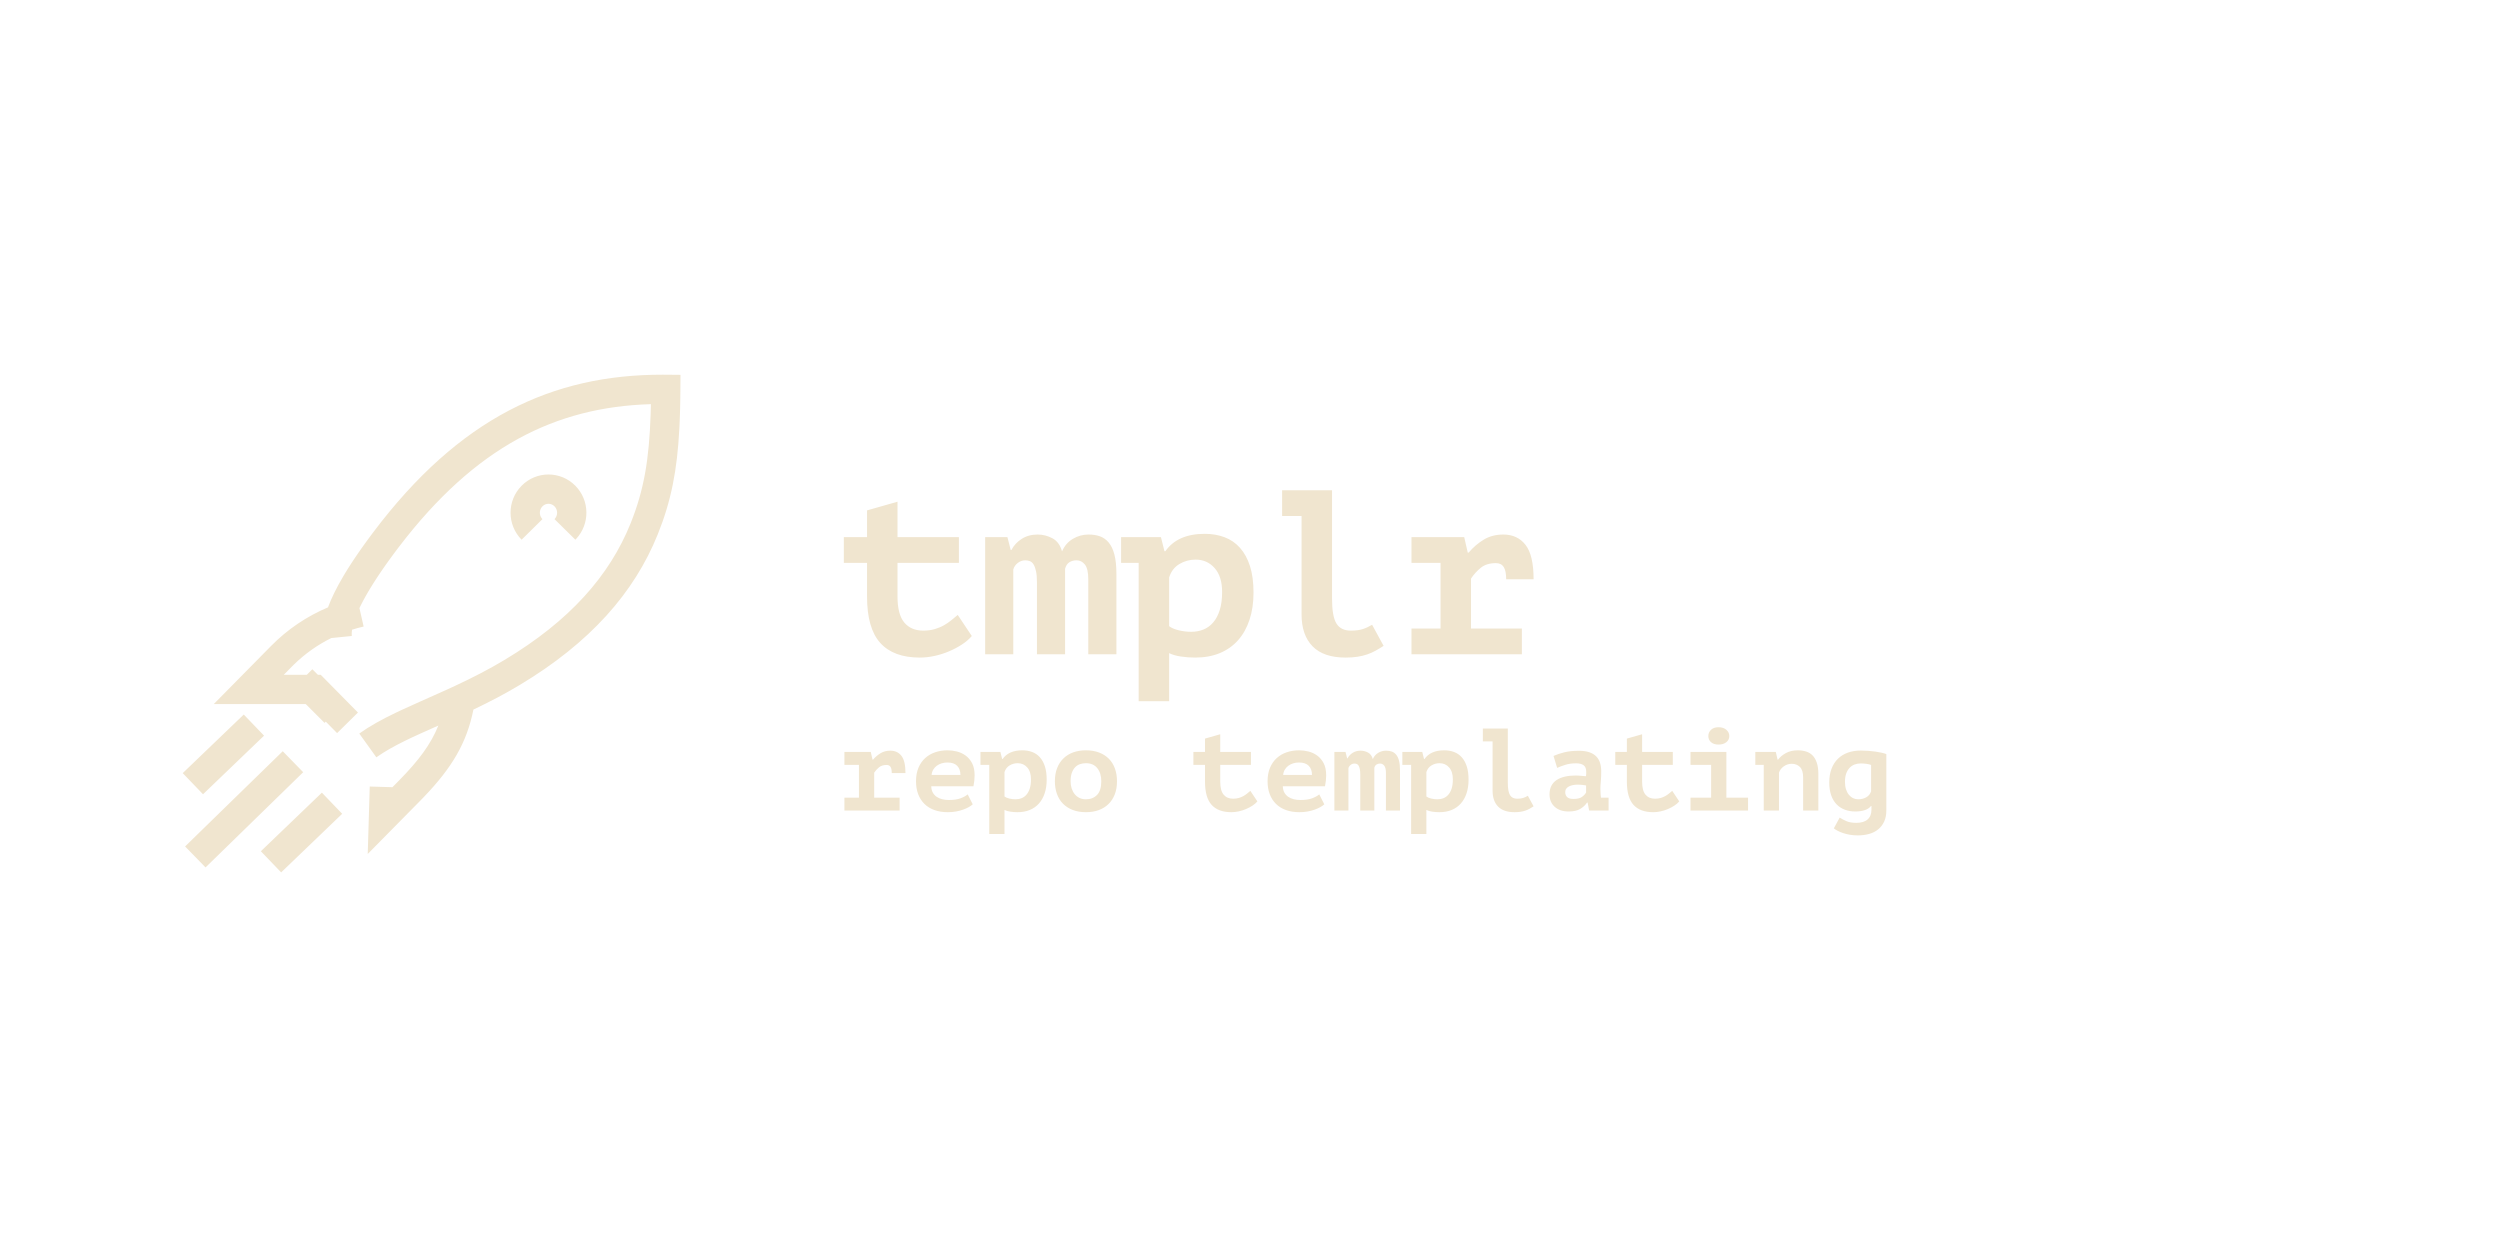 <?xml version="1.0" encoding="UTF-8"?>
<svg width="512px" height="256px" viewBox="0 0 512 256" version="1.1" xmlns="http://www.w3.org/2000/svg" xmlns:xlink="http://www.w3.org/1999/xlink">
    <title>Artboard</title>
    <g id="Artboard" stroke="none" stroke-width="1" fill="none" fill-rule="evenodd">
        <path d="M65.922,162.336 L70.078,166.664 L57.578,178.664 L53.422,174.336 L65.922,162.336 Z M57.906,153.852 L62.094,158.148 L42.094,177.648 L37.906,173.352 L57.906,153.852 Z M135.687,76.738 L136.371,76.741 L139.365,76.768 L139.344,79.762 L139.323,81.695 L139.288,83.555 L139.247,84.994 L139.195,86.392 L139.132,87.751 C138.689,96.241 137.483,102.548 134.706,109.441 C129.892,121.388 120.858,131.647 106.386,140.315 C103.423,142.089 100.429,143.668 96.957,145.322 C95.585,152.168 92.564,157.222 86.801,163.231 L85.975,164.08 L75.31,174.893 L75.723,161.081 L80.369,161.219 L81.703,159.867 C85.753,155.761 88.256,152.395 89.771,148.595 L86.062,150.256 L84.413,151.012 L83.887,151.262 L82.883,151.749 C80.614,152.867 78.849,153.87 77.375,154.896 L77.081,155.104 L73.582,150.23 C75.652,148.744 78.071,147.391 81.282,145.857 L82.343,145.358 L85.994,143.707 L91.546,141.223 L93.128,140.494 C96.988,138.693 100.178,137.039 103.303,135.168 C116.679,127.156 124.828,117.903 129.14,107.199 C131.884,100.389 132.94,94.104 133.247,84.893 L133.29,83.374 L133.303,82.771 L133.193,82.775 C113.777,83.378 97.392,91.448 81.718,111.982 L81.218,112.642 L80.562,113.521 L79.624,114.805 L79.029,115.638 L78.459,116.453 L77.914,117.25 L77.393,118.027 L76.896,118.786 L76.424,119.526 L76.197,119.889 L75.761,120.599 L75.349,121.291 L74.869,122.128 L74.426,122.934 C74.313,123.145 74.204,123.352 74.099,123.557 L73.796,124.159 L73.612,124.54 L74.473,128.317 C73.671,128.5 72.878,128.715 72.097,128.962 C72.037,129.378 72.017,129.755 72.037,130.094 L72.049,130.25 L67.848,130.673 C65.049,132.058 62.472,133.879 60.217,136.079 L59.813,136.482 L58.119,138.198 L62.832,138.198 L63.969,137.062 L65.104,138.198 L65.685,138.199 L73.308,145.927 L69.036,150.141 L66.72,147.793 L66.468,148.047 L62.62,144.198 L43.774,144.199 L55.541,132.268 C58.876,128.887 62.833,126.216 67.171,124.388 C67.881,122.476 68.919,120.37 70.283,118.057 L70.777,117.234 L71.297,116.394 L71.845,115.536 L72.128,115.101 L72.716,114.217 C72.916,113.919 73.121,113.619 73.33,113.315 L73.971,112.395 L74.639,111.458 L75.333,110.502 L76.238,109.281 L76.424,109.033 C94.092,85.565 113.139,76.714 135.687,76.738 Z M49.922,146.336 L54.078,150.664 L41.578,162.664 L37.422,158.336 L49.922,146.336 Z M117.836,99.483 C120.791,102.48 120.848,107.287 118.006,110.354 L117.836,110.532 L113.564,106.319 C114.273,105.599 114.273,104.416 113.564,103.697 C112.877,103 111.781,103 111.094,103.697 C110.42,104.38 110.386,105.482 110.993,106.207 L111.094,106.319 L106.822,110.532 C103.808,107.476 103.808,102.539 106.822,99.483 C109.859,96.405 114.799,96.405 117.836,99.483 Z M177.568,115.28 L172.816,115.28 L172.816,110 L177.568,110 L177.568,104.528 L183.808,102.752 L183.808,110 L196.384,110 L196.384,115.28 L183.808,115.28 L183.808,122.144 C183.808,124.608 184.272,126.392 185.2,127.496 C186.128,128.6 187.424,129.152 189.088,129.152 C189.952,129.152 190.736,129.048 191.44,128.84 C192.144,128.632 192.776,128.368 193.336,128.048 C193.896,127.728 194.408,127.376 194.872,126.992 L196.144,125.936 L199.024,130.256 C198.48,130.896 197.8,131.48 196.984,132.008 C196.168,132.536 195.288,133 194.344,133.4 C193.4,133.8 192.416,134.112 191.392,134.336 C190.368,134.56 189.36,134.672 188.368,134.672 C184.784,134.672 182.088,133.672 180.28,131.672 C178.472,129.672 177.568,126.496 177.568,122.144 L177.568,115.28 Z M212.368,134 L212.368,119.312 C212.368,118.352 212.304,117.576 212.176,116.984 C212.048,116.392 211.88,115.928 211.672,115.592 C211.464,115.256 211.208,115.032 210.904,114.92 C210.6,114.808 210.288,114.752 209.968,114.752 C209.424,114.752 208.92,114.928 208.456,115.28 C207.992,115.632 207.68,116.08 207.52,116.624 L207.52,134 L201.76,134 L201.76,110 L206.32,110 L206.992,112.64 L207.136,112.64 C207.616,111.712 208.32,110.952 209.248,110.36 C210.176,109.768 211.264,109.472 212.512,109.472 C213.568,109.472 214.576,109.728 215.536,110.24 C216.496,110.752 217.152,111.648 217.504,112.928 C217.984,111.808 218.72,110.952 219.712,110.36 C220.704,109.768 221.776,109.472 222.928,109.472 C223.792,109.472 224.568,109.592 225.256,109.832 C225.944,110.072 226.544,110.496 227.056,111.104 C227.568,111.712 227.96,112.536 228.232,113.576 C228.504,114.616 228.64,115.952 228.64,117.584 L228.64,134 L222.88,134 L222.88,118.64 C222.88,117.2 222.648,116.192 222.184,115.616 C221.72,115.04 221.152,114.752 220.48,114.752 C219.904,114.752 219.408,114.888 218.992,115.16 C218.576,115.432 218.288,115.872 218.128,116.48 L218.128,134 L212.368,134 Z M229.6,110 L237.76,110 L238.48,112.88 L238.672,112.88 C240.336,110.512 243.024,109.328 246.736,109.328 C248.208,109.328 249.56,109.56 250.792,110.024 C252.024,110.488 253.08,111.216 253.96,112.208 C254.84,113.2 255.52,114.448 256,115.952 C256.48,117.456 256.72,119.264 256.72,121.376 C256.72,123.424 256.448,125.272 255.904,126.92 C255.36,128.568 254.576,129.968 253.552,131.12 C252.528,132.272 251.28,133.152 249.808,133.76 C248.336,134.368 246.656,134.672 244.768,134.672 C243.776,134.672 242.8,134.6 241.84,134.456 C240.88,134.312 240.08,134.08 239.44,133.76 L239.44,143.6 L233.2,143.6 L233.2,115.28 L229.6,115.28 L229.6,110 Z M244.864,114.608 C243.648,114.608 242.536,114.912 241.528,115.52 C240.52,116.128 239.824,117.04 239.44,118.256 L239.44,128.24 C239.888,128.592 240.536,128.872 241.384,129.08 C242.232,129.288 243.088,129.392 243.952,129.392 C244.848,129.392 245.68,129.24 246.448,128.936 C247.216,128.632 247.888,128.144 248.464,127.472 C249.04,126.8 249.488,125.952 249.808,124.928 C250.128,123.904 250.288,122.672 250.288,121.232 C250.288,119.12 249.776,117.488 248.752,116.336 C247.728,115.184 246.432,114.608 244.864,114.608 Z M262.576,100.4 L272.8,100.4 L272.8,122.576 C272.8,125.04 273.104,126.752 273.712,127.712 C274.32,128.672 275.296,129.152 276.64,129.152 C277.632,129.152 278.448,129.048 279.088,128.84 C279.728,128.632 280.368,128.336 281.008,127.952 L283.36,132.272 C282.816,132.624 282.272,132.952 281.728,133.256 C281.184,133.56 280.608,133.816 280,134.024 C279.392,134.232 278.728,134.392 278.008,134.504 C277.288,134.616 276.48,134.672 275.584,134.672 C272.576,134.672 270.32,133.904 268.816,132.368 C267.312,130.832 266.56,128.656 266.56,125.84 L266.56,105.68 L262.576,105.68 L262.576,100.4 Z M289.072,128.72 L295.024,128.72 L295.024,115.28 L289.072,115.28 L289.072,110 L299.872,110 L300.592,113.168 L300.784,113.168 C301.68,112.112 302.704,111.232 303.856,110.528 C305.008,109.824 306.352,109.472 307.888,109.472 C309.808,109.472 311.32,110.176 312.424,111.584 C313.528,112.992 314.08,115.344 314.08,118.64 L308.464,118.64 C308.464,117.488 308.296,116.648 307.96,116.12 C307.624,115.592 307.088,115.328 306.352,115.328 C305.072,115.328 304.04,115.648 303.256,116.288 C302.472,116.928 301.808,117.664 301.264,118.496 L301.264,128.72 L311.68,128.72 L311.68,134 L289.072,134 L289.072,128.72 Z M172.936,163.36 L175.912,163.36 L175.912,156.64 L172.936,156.64 L172.936,154 L178.336,154 L178.696,155.584 L178.792,155.584 C179.24,155.056 179.752,154.616 180.328,154.264 C180.904,153.912 181.576,153.736 182.344,153.736 C183.304,153.736 184.06,154.088 184.612,154.792 C185.164,155.496 185.44,156.672 185.44,158.32 L182.632,158.32 C182.632,157.744 182.548,157.324 182.38,157.06 C182.212,156.796 181.944,156.664 181.576,156.664 C180.936,156.664 180.42,156.824 180.028,157.144 C179.636,157.464 179.304,157.832 179.032,158.248 L179.032,163.36 L184.24,163.36 L184.24,166 L172.936,166 L172.936,163.36 Z M199.216,164.728 C199.008,164.92 198.74,165.108 198.412,165.292 C198.084,165.476 197.7,165.648 197.26,165.808 C196.82,165.968 196.336,166.096 195.808,166.192 C195.28,166.288 194.72,166.336 194.128,166.336 C193.104,166.336 192.188,166.192 191.38,165.904 C190.572,165.616 189.888,165.196 189.328,164.644 C188.768,164.092 188.34,163.428 188.044,162.652 C187.748,161.876 187.6,160.992 187.6,160 C187.6,158.944 187.768,158.02 188.104,157.228 C188.44,156.436 188.9,155.776 189.484,155.248 C190.068,154.72 190.752,154.324 191.536,154.06 C192.32,153.796 193.168,153.664 194.08,153.664 C194.688,153.664 195.316,153.744 195.964,153.904 C196.612,154.064 197.208,154.34 197.752,154.732 C198.296,155.124 198.74,155.648 199.084,156.304 C199.428,156.96 199.6,157.792 199.6,158.8 C199.6,159.488 199.52,160.232 199.36,161.032 L190.72,161.032 C190.736,161.544 190.844,161.976 191.044,162.328 C191.244,162.68 191.508,162.968 191.836,163.192 C192.164,163.416 192.54,163.58 192.964,163.684 C193.388,163.788 193.84,163.84 194.32,163.84 C195.28,163.84 196.068,163.728 196.684,163.504 C197.3,163.28 197.8,163.008 198.184,162.688 L199.216,164.728 Z M194.032,156.16 C193.616,156.16 193.224,156.216 192.856,156.328 C192.488,156.44 192.156,156.604 191.86,156.82 C191.564,157.036 191.32,157.304 191.128,157.624 C190.936,157.944 190.824,158.304 190.792,158.704 L196.696,158.704 C196.696,157.92 196.476,157.3 196.036,156.844 C195.596,156.388 194.928,156.16 194.032,156.16 Z M200.8,154 L204.88,154 L205.24,155.44 L205.336,155.44 C206.168,154.256 207.512,153.664 209.368,153.664 C210.104,153.664 210.78,153.78 211.396,154.012 C212.012,154.244 212.54,154.608 212.98,155.104 C213.42,155.6 213.76,156.224 214,156.976 C214.24,157.728 214.36,158.632 214.36,159.688 C214.36,160.712 214.224,161.636 213.952,162.46 C213.68,163.284 213.288,163.984 212.776,164.56 C212.264,165.136 211.64,165.576 210.904,165.88 C210.168,166.184 209.328,166.336 208.384,166.336 C207.888,166.336 207.4,166.3 206.92,166.228 C206.44,166.156 206.04,166.04 205.72,165.88 L205.72,170.8 L202.6,170.8 L202.6,156.64 L200.8,156.64 L200.8,154 Z M208.432,156.304 C207.824,156.304 207.268,156.456 206.764,156.76 C206.26,157.064 205.912,157.52 205.72,158.128 L205.72,163.12 C205.944,163.296 206.268,163.436 206.692,163.54 C207.116,163.644 207.544,163.696 207.976,163.696 C208.424,163.696 208.84,163.62 209.224,163.468 C209.608,163.316 209.944,163.072 210.232,162.736 C210.52,162.4 210.744,161.976 210.904,161.464 C211.064,160.952 211.144,160.336 211.144,159.616 C211.144,158.56 210.888,157.744 210.376,157.168 C209.864,156.592 209.216,156.304 208.432,156.304 Z M216.04,160 C216.04,158.992 216.192,158.096 216.496,157.312 C216.8,156.528 217.232,155.864 217.792,155.32 C218.352,154.776 219.02,154.364 219.796,154.084 C220.572,153.804 221.44,153.664 222.4,153.664 C223.408,153.664 224.308,153.816 225.1,154.12 C225.892,154.424 226.56,154.852 227.104,155.404 C227.648,155.956 228.06,156.624 228.34,157.408 C228.62,158.192 228.76,159.056 228.76,160 C228.76,161.008 228.608,161.904 228.304,162.688 C228,163.472 227.568,164.136 227.008,164.68 C226.448,165.224 225.78,165.636 225.004,165.916 C224.228,166.196 223.36,166.336 222.4,166.336 C221.392,166.336 220.492,166.184 219.7,165.88 C218.908,165.576 218.24,165.148 217.696,164.596 C217.152,164.044 216.74,163.376 216.46,162.592 C216.18,161.808 216.04,160.944 216.04,160 Z M219.256,160 C219.256,160.528 219.328,161.016 219.472,161.464 C219.616,161.912 219.824,162.304 220.096,162.64 C220.368,162.976 220.696,163.236 221.08,163.42 C221.464,163.604 221.904,163.696 222.4,163.696 C223.328,163.696 224.084,163.4 224.668,162.808 C225.252,162.216 225.544,161.28 225.544,160 C225.544,158.896 225.272,158.004 224.728,157.324 C224.184,156.644 223.408,156.304 222.4,156.304 C221.952,156.304 221.536,156.372 221.152,156.508 C220.768,156.644 220.436,156.864 220.156,157.168 C219.876,157.472 219.656,157.856 219.496,158.32 C219.336,158.784 219.256,159.344 219.256,160 Z M246.784,156.64 L244.408,156.64 L244.408,154 L246.784,154 L246.784,151.264 L249.904,150.376 L249.904,154 L256.192,154 L256.192,156.64 L249.904,156.64 L249.904,160.072 C249.904,161.304 250.136,162.196 250.6,162.748 C251.064,163.3 251.712,163.576 252.544,163.576 C252.976,163.576 253.368,163.524 253.72,163.42 C254.072,163.316 254.388,163.184 254.668,163.024 C254.948,162.864 255.204,162.688 255.436,162.496 L256.072,161.968 L257.512,164.128 C257.24,164.448 256.9,164.74 256.492,165.004 C256.084,165.268 255.644,165.5 255.172,165.7 C254.7,165.9 254.208,166.056 253.696,166.168 C253.184,166.28 252.68,166.336 252.184,166.336 C250.392,166.336 249.044,165.836 248.14,164.836 C247.236,163.836 246.784,162.248 246.784,160.072 L246.784,156.64 Z M271.216,164.728 C271.008,164.92 270.74,165.108 270.412,165.292 C270.084,165.476 269.7,165.648 269.26,165.808 C268.82,165.968 268.336,166.096 267.808,166.192 C267.28,166.288 266.72,166.336 266.128,166.336 C265.104,166.336 264.188,166.192 263.38,165.904 C262.572,165.616 261.888,165.196 261.328,164.644 C260.768,164.092 260.34,163.428 260.044,162.652 C259.748,161.876 259.6,160.992 259.6,160 C259.6,158.944 259.768,158.02 260.104,157.228 C260.44,156.436 260.9,155.776 261.484,155.248 C262.068,154.72 262.752,154.324 263.536,154.06 C264.32,153.796 265.168,153.664 266.08,153.664 C266.688,153.664 267.316,153.744 267.964,153.904 C268.612,154.064 269.208,154.34 269.752,154.732 C270.296,155.124 270.74,155.648 271.084,156.304 C271.428,156.96 271.6,157.792 271.6,158.8 C271.6,159.488 271.52,160.232 271.36,161.032 L262.72,161.032 C262.736,161.544 262.844,161.976 263.044,162.328 C263.244,162.68 263.508,162.968 263.836,163.192 C264.164,163.416 264.54,163.58 264.964,163.684 C265.388,163.788 265.84,163.84 266.32,163.84 C267.28,163.84 268.068,163.728 268.684,163.504 C269.3,163.28 269.8,163.008 270.184,162.688 L271.216,164.728 Z M266.032,156.16 C265.616,156.16 265.224,156.216 264.856,156.328 C264.488,156.44 264.156,156.604 263.86,156.82 C263.564,157.036 263.32,157.304 263.128,157.624 C262.936,157.944 262.824,158.304 262.792,158.704 L268.696,158.704 C268.696,157.92 268.476,157.3 268.036,156.844 C267.596,156.388 266.928,156.16 266.032,156.16 Z M278.584,166 L278.584,158.656 C278.584,158.176 278.552,157.788 278.488,157.492 C278.424,157.196 278.34,156.964 278.236,156.796 C278.132,156.628 278.004,156.516 277.852,156.46 C277.7,156.404 277.544,156.376 277.384,156.376 C277.112,156.376 276.86,156.464 276.628,156.64 C276.396,156.816 276.24,157.04 276.16,157.312 L276.16,166 L273.28,166 L273.28,154 L275.56,154 L275.896,155.32 L275.968,155.32 C276.208,154.856 276.56,154.476 277.024,154.18 C277.488,153.884 278.032,153.736 278.656,153.736 C279.184,153.736 279.688,153.864 280.168,154.12 C280.648,154.376 280.976,154.824 281.152,155.464 C281.392,154.904 281.76,154.476 282.256,154.18 C282.752,153.884 283.288,153.736 283.864,153.736 C284.296,153.736 284.684,153.796 285.028,153.916 C285.372,154.036 285.672,154.248 285.928,154.552 C286.184,154.856 286.38,155.268 286.516,155.788 C286.652,156.308 286.72,156.976 286.72,157.792 L286.72,166 L283.84,166 L283.84,158.32 C283.84,157.6 283.724,157.096 283.492,156.808 C283.26,156.52 282.976,156.376 282.64,156.376 C282.352,156.376 282.104,156.444 281.896,156.58 C281.688,156.716 281.544,156.936 281.464,157.24 L281.464,166 L278.584,166 Z M287.2,154 L291.28,154 L291.64,155.44 L291.736,155.44 C292.568,154.256 293.912,153.664 295.768,153.664 C296.504,153.664 297.18,153.78 297.796,154.012 C298.412,154.244 298.94,154.608 299.38,155.104 C299.82,155.6 300.16,156.224 300.4,156.976 C300.64,157.728 300.76,158.632 300.76,159.688 C300.76,160.712 300.624,161.636 300.352,162.46 C300.08,163.284 299.688,163.984 299.176,164.56 C298.664,165.136 298.04,165.576 297.304,165.88 C296.568,166.184 295.728,166.336 294.784,166.336 C294.288,166.336 293.8,166.3 293.32,166.228 C292.84,166.156 292.44,166.04 292.12,165.88 L292.12,170.8 L289,170.8 L289,156.64 L287.2,156.64 L287.2,154 Z M294.832,156.304 C294.224,156.304 293.668,156.456 293.164,156.76 C292.66,157.064 292.312,157.52 292.12,158.128 L292.12,163.12 C292.344,163.296 292.668,163.436 293.092,163.54 C293.516,163.644 293.944,163.696 294.376,163.696 C294.824,163.696 295.24,163.62 295.624,163.468 C296.008,163.316 296.344,163.072 296.632,162.736 C296.92,162.4 297.144,161.976 297.304,161.464 C297.464,160.952 297.544,160.336 297.544,159.616 C297.544,158.56 297.288,157.744 296.776,157.168 C296.264,156.592 295.616,156.304 294.832,156.304 Z M303.688,149.2 L308.8,149.2 L308.8,160.288 C308.8,161.52 308.952,162.376 309.256,162.856 C309.56,163.336 310.048,163.576 310.72,163.576 C311.216,163.576 311.624,163.524 311.944,163.42 C312.264,163.316 312.584,163.168 312.904,162.976 L314.08,165.136 C313.808,165.312 313.536,165.476 313.264,165.628 C312.992,165.78 312.704,165.908 312.4,166.012 C312.096,166.116 311.764,166.196 311.404,166.252 C311.044,166.308 310.64,166.336 310.192,166.336 C308.688,166.336 307.56,165.952 306.808,165.184 C306.056,164.416 305.68,163.328 305.68,161.92 L305.68,151.84 L303.688,151.84 L303.688,149.2 Z M318.16,154.816 C318.8,154.528 319.54,154.28 320.38,154.072 C321.22,153.864 322.216,153.76 323.368,153.76 C324.2,153.76 324.908,153.86 325.492,154.06 C326.076,154.26 326.548,154.544 326.908,154.912 C327.268,155.28 327.528,155.72 327.688,156.232 C327.848,156.744 327.928,157.32 327.928,157.96 C327.928,158.659 327.907,159.271 327.866,159.794 L327.844,160.048 C327.788,160.624 327.76,161.136 327.76,161.584 C327.76,161.92 327.776,162.296 327.808,162.712 C327.84,162.936 327.864,163.152 327.88,163.36 L329.44,163.36 L329.44,166 L325.456,166 L325.144,164.368 L325.024,164.368 C324.704,164.864 324.248,165.292 323.656,165.652 C323.064,166.012 322.264,166.192 321.256,166.192 C320.056,166.192 319.104,165.872 318.4,165.232 C317.696,164.592 317.344,163.744 317.344,162.688 C317.344,162.016 317.468,161.436 317.716,160.948 C317.964,160.46 318.324,160.06 318.796,159.748 C319.268,159.436 319.836,159.204 320.5,159.052 C321.164,158.9 321.904,158.824 322.72,158.824 C322.912,158.824 323.111,158.831 323.317,158.845 L324.286,158.93 L324.808,158.968 C324.84,158.808 324.856,158.648 324.856,158.488 L324.856,158.032 C324.856,157.424 324.68,156.988 324.328,156.724 C323.976,156.46 323.456,156.328 322.768,156.328 C321.952,156.328 321.216,156.432 320.56,156.64 C319.904,156.848 319.352,157.056 318.904,157.264 L318.16,154.816 Z M322.264,163.624 C323.032,163.624 323.608,163.484 323.992,163.204 C324.376,162.924 324.656,162.624 324.832,162.304 L324.832,160.864 L324.602,160.824 L324.206,160.768 L324.206,160.768 L324.112,160.756 C323.792,160.716 323.448,160.696 323.08,160.696 C322.776,160.696 322.472,160.724 322.168,160.78 C321.864,160.836 321.592,160.924 321.352,161.044 C321.112,161.164 320.92,161.32 320.776,161.512 C320.632,161.704 320.56,161.936 320.56,162.208 C320.56,162.656 320.692,163.004 320.956,163.252 C321.22,163.5 321.656,163.624 322.264,163.624 Z M333.184,156.64 L330.808,156.64 L330.808,154 L333.184,154 L333.184,151.264 L336.304,150.376 L336.304,154 L342.592,154 L342.592,156.64 L336.304,156.64 L336.304,160.072 C336.304,161.304 336.536,162.196 337,162.748 C337.464,163.3 338.112,163.576 338.944,163.576 C339.376,163.576 339.768,163.524 340.12,163.42 C340.472,163.316 340.788,163.184 341.068,163.024 C341.348,162.864 341.604,162.688 341.836,162.496 L342.472,161.968 L343.912,164.128 C343.64,164.448 343.3,164.74 342.892,165.004 C342.484,165.268 342.044,165.5 341.572,165.7 C341.1,165.9 340.608,166.056 340.096,166.168 C339.584,166.28 339.08,166.336 338.584,166.336 C336.792,166.336 335.444,165.836 334.54,164.836 C333.636,163.836 333.184,162.248 333.184,160.072 L333.184,156.64 Z M346.216,163.36 L350.44,163.36 L350.44,156.64 L346.216,156.64 L346.216,154 L353.56,154 L353.56,163.36 L358,163.36 L358,166 L346.216,166 L346.216,163.36 Z M349.864,150.736 C349.864,150.24 350.048,149.816 350.416,149.464 C350.784,149.112 351.296,148.936 351.952,148.936 C352.624,148.936 353.16,149.112 353.56,149.464 C353.96,149.816 354.16,150.24 354.16,150.736 C354.16,151.248 353.96,151.668 353.56,151.996 C353.16,152.324 352.624,152.488 351.952,152.488 C351.296,152.488 350.784,152.324 350.416,151.996 C350.048,151.668 349.864,151.248 349.864,150.736 Z M359.488,154 L363.688,154 L364.048,155.584 L364.144,155.584 C364.512,155.072 365.04,154.624 365.728,154.24 C366.416,153.856 367.24,153.664 368.2,153.664 C368.792,153.664 369.348,153.744 369.868,153.904 C370.388,154.064 370.832,154.328 371.2,154.696 C371.568,155.064 371.86,155.564 372.076,156.196 C372.292,156.828 372.4,157.608 372.4,158.536 L372.4,166 L369.28,166 L369.28,159.184 C369.28,158.208 369.06,157.504 368.62,157.072 C368.18,156.64 367.624,156.424 366.952,156.424 C366.36,156.424 365.82,156.596 365.332,156.94 C364.844,157.284 364.512,157.712 364.336,158.224 L364.336,166 L361.216,166 L361.216,156.64 L359.488,156.64 L359.488,154 Z M386.32,166 C386.32,166.864 386.172,167.616 385.876,168.256 C385.58,168.896 385.172,169.428 384.652,169.852 C384.132,170.276 383.516,170.588 382.804,170.788 C382.092,170.988 381.312,171.088 380.464,171.088 C379.888,171.088 379.348,171.044 378.844,170.956 C378.34,170.868 377.876,170.752 377.452,170.608 C377.028,170.464 376.656,170.308 376.336,170.14 C376.016,169.972 375.76,169.808 375.568,169.648 L376.768,167.44 C377.152,167.696 377.612,167.94 378.148,168.172 C378.684,168.404 379.36,168.52 380.176,168.52 C381.184,168.52 381.952,168.288 382.48,167.824 C383.008,167.36 383.272,166.696 383.272,165.832 L383.272,165.064 L383.176,165.064 C382.888,165.448 382.464,165.732 381.904,165.916 C381.344,166.1 380.696,166.192 379.96,166.192 C379.192,166.192 378.484,166.072 377.836,165.832 C377.188,165.592 376.624,165.228 376.144,164.74 C375.664,164.252 375.292,163.632 375.028,162.88 C374.764,162.128 374.632,161.248 374.632,160.24 C374.632,159.184 374.788,158.248 375.1,157.432 C375.412,156.616 375.852,155.932 376.42,155.38 C376.988,154.828 377.668,154.412 378.46,154.132 C379.252,153.852 380.136,153.712 381.112,153.712 C381.624,153.712 382.136,153.732 382.648,153.772 C383.16,153.812 383.644,153.864 384.1,153.928 C384.556,153.992 384.976,154.068 385.36,154.156 C385.744,154.244 386.064,154.336 386.32,154.432 L386.32,166 Z M380.56,163.696 C381.168,163.696 381.716,163.56 382.204,163.288 C382.692,163.016 383.024,162.608 383.2,162.064 L383.2,156.664 C382.976,156.568 382.66,156.492 382.252,156.436 C381.844,156.38 381.456,156.352 381.088,156.352 C380.64,156.352 380.22,156.424 379.828,156.568 C379.436,156.712 379.092,156.94 378.796,157.252 C378.5,157.564 378.268,157.956 378.1,158.428 C377.932,158.9 377.848,159.464 377.848,160.12 C377.848,160.696 377.92,161.208 378.064,161.656 C378.208,162.104 378.408,162.48 378.664,162.784 C378.92,163.088 379.208,163.316 379.528,163.468 C379.848,163.62 380.192,163.696 380.56,163.696 Z" id="Shape" fill="#F0E5CF" fill-rule="nonzero"></path>
    </g>
</svg>